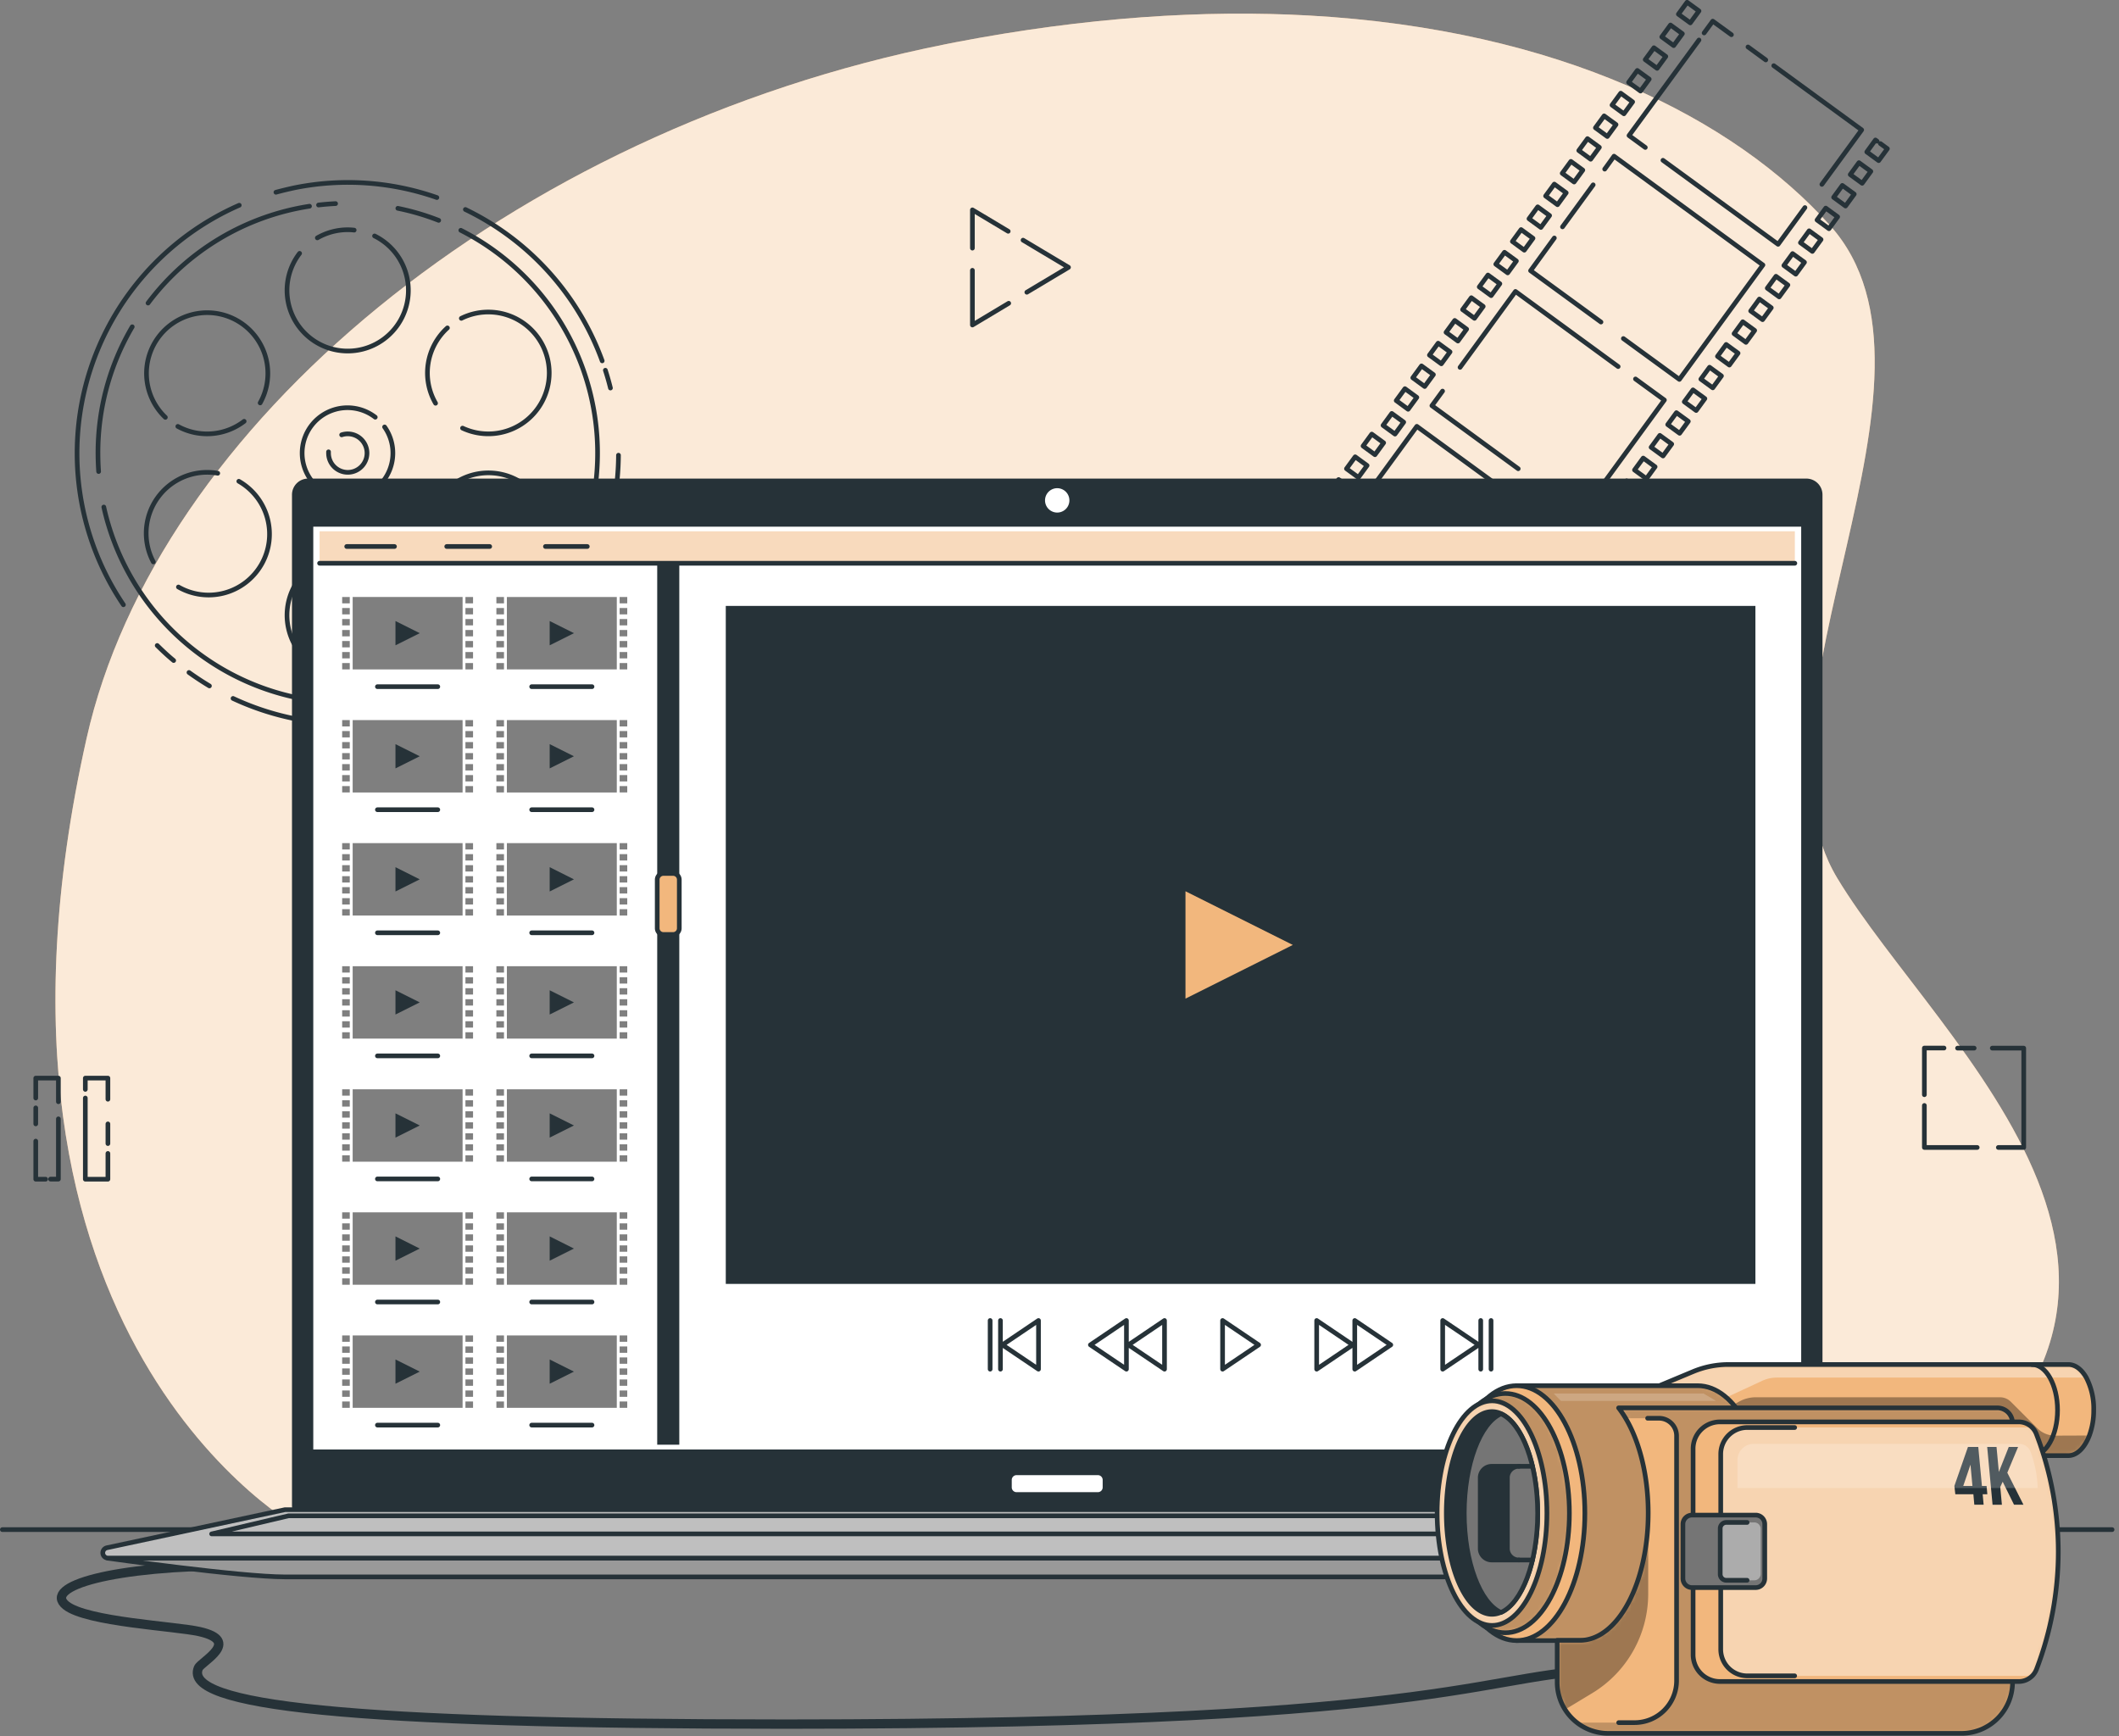 <svg xmlns="http://www.w3.org/2000/svg" width="454" height="372" fill="none"><rect width="100%" height="100%" fill="#808080" stroke="none"/><g clip-path="url(#a)"><path fill="#F2B77D" d="M403.01 327.7H64.61s-75.1-40.37-46.05-169.56c15-66.75 90.47-130 184-148.66l2.12-.42c28-5.38 53.37-7 75.89-5.73 53.36 3 90.94 22 111.55 45 29.31 32.75-20.34 103.46 1.51 139.78 21.85 36.32 89.48 89.76 9.38 139.59Z"/><path fill="#fff" d="M403.01 327.7H64.61s-75.1-40.37-46.05-169.56c15-66.75 90.47-130 184-148.66l2.12-.42c28-5.38 53.37-7 75.89-5.73 53.36 3 90.94 22 111.55 45 29.31 32.75-20.34 103.46 1.51 139.78 21.85 36.32 89.48 89.76 9.38 139.59Z" opacity=".7"/><path stroke="#263238" stroke-linecap="round" stroke-linejoin="round" d="M132.51 97.52a58.302 58.302 0 0 1-.9 9.84M130.33 112.85a57.997 57.997 0 0 1-56.069 42.245 58.005 58.005 0 0 1-24.33-5.465M44.87 146.949c-1.5-.9-2.96-1.86-4.38-2.88M37.21 141.51c-1.22-1-2.39-2.1-3.53-3.22M26.44 129.56a58.004 58.004 0 0 1 4.477-70.711 58 58 0 0 1 20.343-14.88M59.12 41.19c1.37-.37 2.76-.7 4.17-1a57.75 57.75 0 0 1 30.31 2.13M99.71 44.88a58 58 0 0 1 29.31 32.43M129.7 79.32c.41 1.25.77 2.52 1.09 3.81M85.24 44.63a52.774 52.774 0 0 1 8.75 2.58"/><path stroke="#263238" stroke-linecap="round" stroke-linejoin="round" d="M98.73 49.34a53.51 53.51 0 0 1 27.836 35.295 53.51 53.51 0 0 1-8.886 44.064M114.35 132.8a50.583 50.583 0 0 1-3.39 3.46M108.06 138.77c-1.14.92-2.33 1.8-3.55 2.62M95.32 146.39a53.562 53.562 0 0 1-73.08-37.76M21.13 101.02c-.09-1.3-.14-2.62-.14-3.95a53.2 53.2 0 0 1 7.34-27.06M31.72 64.93a53.42 53.42 0 0 1 34.59-20.75M68.25 43.92c1.21-.14 2.43-.24 3.65-.3M82.4 91.47a9.72 9.72 0 1 1-2-2.09"/><path stroke="#263238" stroke-linecap="round" stroke-linejoin="round" d="M73.2 93.16a4.001 4.001 0 0 1 1.31-.21 4.12 4.12 0 1 1-4.12 4.12v-.27M69.81 119.7c1.5-.576 3.093-.871 4.7-.87h.58M79.38 119.76a13.002 13.002 0 0 1 8.076 13.058 12.998 12.998 0 0 1-18.05 10.951 12.996 12.996 0 0 1-7.852-13.195 12.998 12.998 0 0 1 3.226-7.404M97.58 125.22a13.002 13.002 0 0 1 7.502-23.906 12.998 12.998 0 0 1 5.878 24.356M106.94 127.09a12.68 12.68 0 0 1-4.24.06M51.17 103.109a13.05 13.05 0 0 1 6.113 7.892 13.045 13.045 0 0 1-9.15 16.016 13.037 13.037 0 0 1-9.903-1.258M32.85 120.379a13.059 13.059 0 0 1 13.8-18.99M93.32 86.39a13 13 0 0 1 2.54-16.14M98.84 68.2a13.049 13.049 0 1 1 .26 23.52M52.31 90.26a13.07 13.07 0 0 1-14.21 1.09M35.43 89.41a13 13 0 1 1 20.31-3.09M67.99 50.96a13.071 13.071 0 0 1 6.52-1.74c.458.001.915.028 1.37.08M80.25 50.55a13 13 0 1 1-16.06 3.73M343.81 36.23c1.24-1.69 2-2.77 2-2.77l31.9 23.31-17.9 24.51-12-8.75M343.01 68.99l-15.08-11 5.09-7M334.77 48.6l6.57-9M325.28 100.42l-18.49-13.51s.9-1.22 2.28-3.12M312.82 78.7l11.87-16.26 22 16.09M350.41 81.19l6.19 4.51-17.9 24.509-5.61-4.09M330.68 121.19l-13.12 18-31.9-23.3 5.24-7.18M293.39 105.26l10.17-13.92 24.17 17.65M330.73 111.189l4.73 3.45-2.46 3.37M292.96 127.97l21.37 15.61-3.39 4.63M310.17 149.27l-3.38 4.63M302.99 159.099l-6.56 9-31.92-23.31 17.91-24.51 5.9 4.31M271.21 156.46l22 16.05-17.9 24.51-31.92-23.32s1.71-2.33 4.06-5.56M250.88 163.47l10.41-14.26 4.8 3.51M243.65 218.279l-21.39-15.58 17.9-24.51 6.62 4.84M250.87 185.979l21.19 15.47-17.9 24.511-6.07-4.431M233.36 217.56l4.89 3.57M241.87 223.77l9.06 6.62-17.91 24.51-31.9-23.3 17.9-24.51 10.49 7.61M192.21 243.8l5.68-7.78 31.9 23.3-17.9 24.52-31.9-23.31 5.93-8.12"/><path stroke="#263238" stroke-linecap="round" stroke-linejoin="round" d="M187.19 250.7c1-1.37 2-2.77 3-4.15M374.51 10.06l3.81 2.78M380.03 14.07l18.84 13.76-8.53 11.67M386.71 44.47l-5.75 7.87-24.67-18M352.51 31.59l-3.49-2.55 14.99-20.47M365.11 7.06l1.85-2.53 4 2.91M204.75 285.399l3.91 2.86-17.9 24.51-18.79-13.72M170.51 297.969l-3.1-2.27M162.94 292.459l-4.09-3 17.9-24.51 23.31 17M402.88 30.76l1.5 1.1-1.87 2.55-2.55-1.86 1.86-2.56.35.26M400.832 36.712l-2.552-1.863-1.863 2.552 2.552 1.863 1.863-2.552ZM397.275 41.585l-2.552-1.863-1.863 2.552 2.551 1.863 1.864-2.552ZM393.722 46.447l-2.552-1.864-1.864 2.552 2.552 1.864 1.864-2.552ZM390.165 51.31l-2.552-1.864-1.864 2.552 2.552 1.864 1.864-2.552ZM386.616 56.19l-2.552-1.864-1.864 2.552 2.552 1.864 1.864-2.552ZM383.059 61.053l-2.552-1.863-1.864 2.551 2.552 1.864 1.864-2.552ZM379.5 65.932l-2.552-1.864-1.864 2.552 2.552 1.864 1.864-2.552ZM375.943 70.795l-2.552-1.863-1.864 2.552 2.552 1.863 1.864-2.552ZM372.385 75.659l-2.552-1.864-1.863 2.552 2.552 1.864 1.863-2.552ZM368.826 80.538l-2.552-1.863-1.863 2.552 2.552 1.863 1.863-2.552ZM365.275 85.393l-2.552-1.864-1.864 2.552 2.552 1.864 1.864-2.552ZM361.726 90.273l-2.552-1.864-1.863 2.552 2.552 1.864 1.863-2.552ZM358.169 95.136l-2.552-1.864-1.863 2.552 2.552 1.864 1.863-2.552ZM354.612 100l-2.552-1.864-1.864 2.552 2.552 1.863 1.864-2.552ZM351.063 104.878l-2.552-1.863-1.863 2.552 2.552 1.863 1.863-2.552ZM347.496 109.742l-2.552-1.864-1.864 2.552 2.552 1.864 1.864-2.552ZM343.947 114.612l-2.552-1.864-1.864 2.552 2.552 1.864 1.864-2.552ZM340.39 119.485l-2.552-1.864-1.864 2.552 2.552 1.864 1.864-2.552ZM336.833 124.348l-2.552-1.864-1.864 2.552 2.552 1.864 1.864-2.552ZM333.279 129.219l-2.551-1.864-1.864 2.552 2.552 1.864 1.863-2.552ZM329.712 134.082l-2.552-1.863-1.863 2.552 2.551 1.863 1.864-2.552Z"/><path stroke="#263238" stroke-linecap="round" stroke-linejoin="round" stroke-width="1.002" d="m326.96 139.529-2.559-1.864-1.865 2.56 2.56 1.864 1.864-2.56Z"/><path stroke="#263238" stroke-linecap="round" stroke-linejoin="round" d="m322.606 143.826-2.552-1.864-1.863 2.552 2.552 1.864 1.863-2.552Z"/><path stroke="#263238" stroke-linecap="round" stroke-linejoin="round" stroke-width="1.002" d="m319.817 149.288-2.56-1.864-1.864 2.559 2.56 1.865 1.864-2.56Z"/><path stroke="#263238" stroke-linecap="round" stroke-linejoin="round" d="m315.49 153.568-2.552-1.864-1.864 2.552 2.552 1.864 1.864-2.552ZM311.933 158.441l-2.552-1.864-1.864 2.552 2.552 1.864 1.864-2.552ZM308.384 163.31l-2.552-1.864-1.864 2.552 2.552 1.864 1.864-2.552ZM304.822 168.165l-2.551-1.863-1.864 2.552 2.552 1.863 1.863-2.552ZM301.274 173.045l-2.552-1.863-1.864 2.552 2.552 1.863 1.864-2.552ZM297.717 177.909l-2.552-1.864-1.864 2.552 2.552 1.864 1.864-2.552ZM294.159 182.782l-2.552-1.864-1.863 2.552 2.552 1.864 1.863-2.552ZM290.6 187.651l-2.552-1.864-1.863 2.552 2.552 1.864 1.863-2.552ZM287.053 192.514l-2.552-1.864-1.863 2.552 2.552 1.864 1.863-2.552ZM283.494 197.394l-2.552-1.864-1.863 2.552 2.552 1.864 1.863-2.552ZM279.937 202.257l-2.552-1.863-1.863 2.552 2.552 1.863 1.863-2.552ZM276.386 207.122l-2.552-1.863-1.864 2.552 2.552 1.863 1.864-2.552ZM272.837 211.992l-2.552-1.864-1.863 2.552 2.551 1.864 1.864-2.552ZM269.27 216.865l-2.552-1.864-1.864 2.552 2.552 1.864 1.864-2.552ZM265.711 221.734l-2.552-1.864-1.864 2.552 2.552 1.864 1.864-2.552ZM262.154 226.597l-2.552-1.864-1.864 2.552 2.552 1.864 1.864-2.552ZM258.596 231.471l-2.552-1.864-1.863 2.552 2.552 1.864 1.863-2.552ZM255.048 236.34l-2.552-1.863-1.864 2.552 2.552 1.863 1.864-2.552ZM251.48 241.213l-2.552-1.863-1.863 2.552 2.552 1.863 1.863-2.552ZM247.937 246.075l-2.552-1.864-1.863 2.552 2.552 1.864 1.863-2.552ZM244.38 250.948l-2.552-1.864-1.864 2.552 2.552 1.864 1.864-2.552ZM240.821 255.817l-2.552-1.864-1.864 2.552 2.552 1.864 1.864-2.552ZM237.264 260.68l-2.552-1.864-1.864 2.552 2.552 1.864 1.864-2.552ZM233.707 265.554l-2.552-1.864-1.864 2.552 2.552 1.864 1.864-2.552ZM230.158 270.423l-2.552-1.863-1.864 2.552 2.552 1.863 1.864-2.552ZM226.591 275.296l-2.552-1.863-1.864 2.552 2.552 1.863 1.864-2.552ZM223.051 280.165l-2.551-1.863-1.864 2.552 2.552 1.863 1.863-2.552ZM219.501 285.021l-2.552-1.864-1.864 2.552 2.552 1.864 1.864-2.552ZM215.933 289.895l-2.552-1.864-1.863 2.552 2.552 1.864 1.863-2.552ZM212.384 294.764l-2.551-1.864-1.864 2.552 2.552 1.864 1.863-2.552ZM208.827 299.637l-2.552-1.864-1.863 2.552 2.552 1.864 1.863-2.552ZM205.268 304.506l-2.552-1.863-1.863 2.552 2.552 1.863 1.863-2.552ZM201.701 309.379l-2.552-1.863-1.864 2.552 2.552 1.863 1.864-2.552ZM197.43 315.22l-1.16 1.58-2.55-1.87 1.86-2.55 2.56 1.86-.57.78M364.011 2.349 361.459.485l-1.863 2.552 2.552 1.864 1.863-2.552ZM360.454 7.222l-2.552-1.864-1.863 2.552 2.552 1.864 1.863-2.552ZM356.905 12.091l-2.551-1.864-1.864 2.553 2.552 1.863 1.863-2.552ZM353.348 16.955l-2.552-1.863-1.863 2.552 2.552 1.863 1.863-2.552ZM349.795 21.826l-2.552-1.863-1.863 2.552 2.551 1.863 1.864-2.552ZM346.238 26.69l-2.552-1.864-1.864 2.552 2.552 1.864 1.864-2.552ZM342.671 31.563l-2.552-1.864-1.864 2.552 2.552 1.864 1.864-2.552ZM339.122 36.442l-2.552-1.864-1.864 2.552 2.552 1.864 1.864-2.552ZM335.565 41.305l-2.552-1.864-1.864 2.552 2.552 1.864 1.864-2.552ZM332.006 46.175l-2.552-1.863-1.864 2.552 2.552 1.863 1.864-2.552ZM328.448 51.048l-2.552-1.863-1.863 2.551 2.552 1.864 1.863-2.552ZM324.891 55.911l-2.552-1.863-1.863 2.552 2.552 1.863 1.863-2.552ZM321.348 60.783l-2.552-1.864-1.863 2.552 2.552 1.864 1.863-2.552ZM317.781 65.646l-2.552-1.864-1.864 2.552 2.552 1.864 1.864-2.552ZM314.232 70.515l-2.552-1.864-1.863 2.552 2.551 1.864 1.864-2.552ZM310.675 75.389l-2.552-1.864-1.864 2.552 2.552 1.864 1.864-2.552ZM307.108 80.252l-2.552-1.863-1.863 2.552 2.551 1.863 1.864-2.552ZM303.559 85.131l-2.552-1.863-1.864 2.552 2.552 1.863 1.864-2.552Z"/><path stroke="#263238" stroke-linecap="round" stroke-linejoin="round" stroke-width="1.002" d="m300.747 90.438-2.559-1.865-1.865 2.56 2.56 1.864 1.864-2.56Z"/><path stroke="#263238" stroke-linecap="round" stroke-linejoin="round" d="M296.453 94.864 293.901 93l-1.864 2.552 2.552 1.864 1.864-2.552ZM292.902 99.729l-2.552-1.864-1.864 2.552 2.552 1.864 1.864-2.552ZM289.352 104.598l-2.552-1.864-1.863 2.552 2.552 1.864 1.863-2.552ZM285.785 109.472l-2.552-1.864-1.863 2.552 2.552 1.864 1.863-2.552ZM282.228 114.335l-2.552-1.863-1.863 2.552 2.552 1.863 1.863-2.552ZM278.669 119.214l-2.552-1.863-1.863 2.552 2.551 1.863 1.864-2.552ZM275.112 124.078l-2.552-1.864-1.864 2.552 2.552 1.863 1.864-2.551ZM271.563 128.947l-2.552-1.864-1.863 2.552 2.552 1.864 1.863-2.552ZM267.996 133.821l-2.552-1.864-1.864 2.552 2.552 1.864 1.864-2.552ZM264.445 138.675l-2.552-1.863-1.864 2.551 2.552 1.864 1.864-2.552ZM260.896 143.555l-2.552-1.864-1.864 2.552 2.552 1.864 1.864-2.552ZM257.339 148.418l-2.552-1.863-1.864 2.552 2.552 1.863 1.864-2.552ZM253.779 153.297l-2.551-1.863-1.864 2.552 2.552 1.863 1.863-2.552ZM250.222 158.161l-2.552-1.864-1.863 2.552 2.552 1.863 1.863-2.551ZM246.665 163.024l-2.552-1.864-1.863 2.552 2.552 1.864 1.863-2.552ZM243.106 167.904l-2.552-1.864-1.863 2.552 2.552 1.864 1.863-2.552ZM239.549 172.767l-2.552-1.864-1.864 2.552 2.552 1.864 1.864-2.552ZM236.006 177.638l-2.552-1.864-1.864 2.552 2.552 1.864 1.864-2.552ZM232.449 182.501l-2.552-1.863-1.864 2.552 2.552 1.863 1.864-2.552ZM228.892 187.365l-2.552-1.864-1.864 2.552 2.552 1.864 1.864-2.552ZM225.343 192.244l-2.552-1.864-1.864 2.552 2.552 1.863 1.864-2.551ZM221.776 197.108l-2.552-1.864-1.864 2.552 2.552 1.864 1.864-2.552ZM218.227 201.987l-2.552-1.864-1.864 2.552 2.552 1.864 1.864-2.552ZM214.659 206.85l-2.552-1.864-1.863 2.552 2.552 1.864 1.863-2.552ZM211.111 211.729l-2.552-1.864-1.864 2.552 2.552 1.864 1.864-2.552ZM207.559 216.584l-2.552-1.863-1.863 2.552 2.552 1.863 1.863-2.552ZM203.992 221.448l-2.552-1.864-1.863 2.552 2.552 1.864 1.863-2.552ZM200.443 226.328l-2.552-1.864-1.864 2.552 2.552 1.863 1.864-2.551ZM196.886 231.191l-2.552-1.864-1.864 2.552 2.552 1.864 1.864-2.552ZM193.337 236.07l-2.552-1.864-1.863 2.552 2.551 1.864 1.864-2.552ZM189.77 240.933l-2.552-1.864-1.864 2.552 2.552 1.864 1.864-2.552ZM186.213 245.806l-2.552-1.864-1.864 2.552 2.552 1.864 1.864-2.552ZM182.664 250.676l-2.552-1.864-1.864 2.552 2.552 1.864 1.864-2.552ZM179.102 255.531l-2.552-1.864-1.863 2.552 2.552 1.864 1.863-2.552ZM175.553 260.411l-2.552-1.864-1.863 2.552 2.552 1.863 1.863-2.551ZM171.996 265.274l-2.552-1.864-1.863 2.552 2.552 1.864 1.863-2.552ZM168.439 270.147l-2.552-1.864-1.863 2.552 2.552 1.864 1.863-2.552ZM164.89 275.016l-2.552-1.864-1.863 2.552 2.552 1.864 1.863-2.552ZM161.333 279.89l-2.552-1.864-1.863 2.552 2.552 1.864 1.863-2.552ZM157.784 284.759l-2.552-1.863-1.864 2.551 2.552 1.864 1.864-2.552ZM216.01 49.55l-7.67-4.59v8.2M208.34 57.91v4.79M208.34 62.7v6.93l7.78-4.66M220 62.61l8.93-5.34-9.74-5.82M7.66 235.24v-4.27h4.85v5.06M12.51 239.7v12.91h-1.68M9.77 252.63H7.66v-8.16M7.66 240.78v-3.43M18.28 233.39v-2.42h4.84v4.53M23.12 240.78V245M23.12 247.11v5.52h-4.84v-17.39M419.41 224.55h3.56M426.85 224.55h6.74v21.28h-5.44M423.62 245.83H412.3v-9M412.3 234.53v-10h4.21M.5 327.7h452.02"/><path stroke="#263238" stroke-linecap="round" stroke-linejoin="round" stroke-width="2" d="M347.09 357.7c-29.95 0-29.95 11.67-178.75 11.67-93.92 0-129.1-4-125.84-12 .58-1.41 9.4-5.77.2-7.83-5.09-1.15-24.13-2.06-28.55-5.6-5.1-4.1 10-8.51 36.5-8.51"/><path fill="#263238" d="M387.01 102.53H66.02a3.46 3.46 0 0 0-3.46 3.46v216.52a3.46 3.46 0 0 0 3.46 3.46h320.99a3.46 3.46 0 0 0 3.46-3.46V105.99a3.46 3.46 0 0 0-3.46-3.46Z"/><path fill="#fff" stroke="#263238" stroke-linecap="round" stroke-linejoin="round" d="M386.41 112.33H66.62v198.71h319.79V112.33Z"/><path fill="#fff" d="M235.22 316.03H217.8a1.03 1.03 0 0 0-1.03 1.03v1.59c0 .569.461 1.03 1.03 1.03h17.42a1.03 1.03 0 0 0 1.03-1.03v-1.59a1.03 1.03 0 0 0-1.03-1.03ZM226.51 109.81a2.61 2.61 0 1 0 0-5.22 2.61 2.61 0 0 0 0 5.22Z"/><path stroke="#263238" stroke-linecap="round" stroke-linejoin="round" d="M282.1 282.9v10.43l7.72-5.21-7.72-5.22ZM290.26 282.9v10.43l7.72-5.21-7.72-5.22ZM222.5 293.33V282.9l-7.73 5.22 7.73 5.21ZM214.35 282.9v10.43M212.14 282.9v10.43M309.1 282.9v10.43l7.73-5.21-7.73-5.22ZM317.25 293.33V282.9M319.46 293.33V282.9M249.5 293.33V282.9l-7.72 5.22 7.72 5.21ZM241.34 293.33V282.9l-7.72 5.22 7.72 5.21ZM261.94 282.9v10.43l7.72-5.21-7.72-5.22Z"/><path fill="#F2B77D" d="M384.55 113.82H68.47v6.85h316.08v-6.85Z" opacity=".5"/><path stroke="#263238" stroke-linecap="round" stroke-linejoin="round" d="M68.47 120.67h316.08M74.28 117.08h10.24M95.71 117.08h9.21M116.86 117.08h8.97"/><path fill="#263238" d="M145.54 120.67h-4.73v188.84h4.73V120.67Z"/><path fill="#F2B77D" stroke="#263238" stroke-linecap="round" stroke-linejoin="round" d="M144.21 187.13h-2.07a1.33 1.33 0 0 0-1.33 1.33v10.41c0 .734.596 1.33 1.33 1.33h2.07a1.33 1.33 0 0 0 1.33-1.33v-10.41a1.33 1.33 0 0 0-1.33-1.33Z"/><path fill="#263238" d="M376.1 129.811H155.5v145.25h220.6v-145.25Z"/><path fill="#F2B77D" stroke="#263238" stroke-linecap="round" stroke-linejoin="round" d="M253.49 190.13v24.62l24.62-12.31-24.62-12.31Z"/><path fill="#000" d="M99.11 127.9H75.56v15.51h23.55V127.9Z" opacity=".5"/><path fill="#263238" d="M84.73 133.05v5.2l5.2-2.6-5.2-2.6Z"/><g fill="#000" opacity=".5"><path d="M74.94 127.9h-1.63v1.36h1.63v-1.36ZM74.94 130.261h-1.63v1.36h1.63v-1.36ZM74.94 132.62h-1.63v1.36h1.63v-1.36ZM74.94 134.971h-1.63v1.36h1.63v-1.36ZM74.94 137.33h-1.63v1.36h1.63v-1.36ZM74.94 139.69h-1.63v1.36h1.63v-1.36ZM74.94 142.051h-1.63v1.36h1.63v-1.36ZM101.35 127.9h-1.63v1.36h1.63v-1.36ZM101.35 130.261h-1.63v1.36h1.63v-1.36ZM101.35 132.62h-1.63v1.36h1.63v-1.36ZM101.35 134.971h-1.63v1.36h1.63v-1.36ZM101.35 137.33h-1.63v1.36h1.63v-1.36ZM101.35 139.69h-1.63v1.36h1.63v-1.36ZM101.35 142.051h-1.63v1.36h1.63v-1.36Z"/></g><path stroke="#263238" stroke-linecap="round" stroke-linejoin="round" d="M80.86 147.11H93.8"/><path fill="#000" d="M132.15 127.9H108.6v15.51h23.55V127.9Z" opacity=".5"/><path fill="#263238" d="M117.77 133.05v5.2l5.2-2.6-5.2-2.6Z"/><g fill="#000" opacity=".5"><path d="M107.98 127.9h-1.63v1.36h1.63v-1.36ZM107.98 130.261h-1.63v1.36h1.63v-1.36ZM107.98 132.62h-1.63v1.36h1.63v-1.36ZM107.98 134.971h-1.63v1.36h1.63v-1.36ZM107.98 137.33h-1.63v1.36h1.63v-1.36ZM107.98 139.69h-1.63v1.36h1.63v-1.36ZM107.98 142.051h-1.63v1.36h1.63v-1.36ZM134.39 127.9h-1.63v1.36h1.63v-1.36ZM134.39 130.261h-1.63v1.36h1.63v-1.36ZM134.39 132.62h-1.63v1.36h1.63v-1.36ZM134.39 134.971h-1.63v1.36h1.63v-1.36ZM134.39 137.33h-1.63v1.36h1.63v-1.36ZM134.39 139.69h-1.63v1.36h1.63v-1.36ZM134.39 142.051h-1.63v1.36h1.63v-1.36Z"/></g><path stroke="#263238" stroke-linecap="round" stroke-linejoin="round" d="M113.91 147.11h12.93"/><path fill="#000" d="M99.11 154.271H75.56v15.51h23.55v-15.51Z" opacity=".5"/><path fill="#263238" d="M84.73 159.42v5.2l5.2-2.6-5.2-2.6Z"/><g fill="#000" opacity=".5"><path d="M74.94 154.271h-1.63v1.36h1.63v-1.36ZM74.94 156.62h-1.63v1.36h1.63v-1.36ZM74.94 158.98h-1.63v1.36h1.63v-1.36ZM74.94 161.341h-1.63v1.36h1.63v-1.36ZM74.94 163.7h-1.63v1.36h1.63v-1.36ZM74.94 166.051h-1.63v1.36h1.63v-1.36ZM74.94 168.41h-1.63v1.36h1.63v-1.36ZM101.35 154.271h-1.63v1.36h1.63v-1.36ZM101.35 156.62h-1.63v1.36h1.63v-1.36ZM101.35 158.98h-1.63v1.36h1.63v-1.36ZM101.35 161.341h-1.63v1.36h1.63v-1.36ZM101.35 163.7h-1.63v1.36h1.63v-1.36ZM101.35 166.051h-1.63v1.36h1.63v-1.36ZM101.35 168.41h-1.63v1.36h1.63v-1.36Z"/></g><path stroke="#263238" stroke-linecap="round" stroke-linejoin="round" d="M80.86 173.471H93.8"/><path fill="#000" d="M132.15 154.271H108.6v15.51h23.55v-15.51Z" opacity=".5"/><path fill="#263238" d="M117.77 159.42v5.2l5.2-2.6-5.2-2.6Z"/><g fill="#000" opacity=".5"><path d="M107.98 154.271h-1.63v1.36h1.63v-1.36ZM107.98 156.62h-1.63v1.36h1.63v-1.36ZM107.98 158.98h-1.63v1.36h1.63v-1.36ZM107.98 161.341h-1.63v1.36h1.63v-1.36ZM107.98 163.7h-1.63v1.36h1.63v-1.36ZM107.98 166.051h-1.63v1.36h1.63v-1.36ZM107.98 168.41h-1.63v1.36h1.63v-1.36ZM134.39 154.271h-1.63v1.36h1.63v-1.36ZM134.39 156.62h-1.63v1.36h1.63v-1.36ZM134.39 158.98h-1.63v1.36h1.63v-1.36ZM134.39 161.341h-1.63v1.36h1.63v-1.36ZM134.39 163.7h-1.63v1.36h1.63v-1.36ZM134.39 166.051h-1.63v1.36h1.63v-1.36ZM134.39 168.41h-1.63v1.36h1.63v-1.36Z"/></g><path stroke="#263238" stroke-linecap="round" stroke-linejoin="round" d="M113.91 173.471h12.93"/><path fill="#000" d="M99.11 180.63H75.56v15.51h23.55v-15.51Z" opacity=".5"/><path fill="#263238" d="M84.73 185.78v5.21l5.2-2.6-5.2-2.61Z"/><g fill="#000" opacity=".5"><path d="M74.94 180.63h-1.63v1.36h1.63v-1.36ZM74.94 182.99h-1.63v1.36h1.63v-1.36ZM74.94 185.35h-1.63v1.36h1.63v-1.36ZM74.94 187.71h-1.63v1.36h1.63v-1.36ZM74.94 190.06h-1.63v1.36h1.63v-1.36ZM74.94 192.42h-1.63v1.36h1.63v-1.36ZM74.94 194.78h-1.63v1.36h1.63v-1.36ZM101.35 180.63h-1.63v1.36h1.63v-1.36ZM101.35 182.99h-1.63v1.36h1.63v-1.36ZM101.35 185.35h-1.63v1.36h1.63v-1.36ZM101.35 187.71h-1.63v1.36h1.63v-1.36ZM101.35 190.06h-1.63v1.36h1.63v-1.36ZM101.35 192.42h-1.63v1.36h1.63v-1.36ZM101.35 194.78h-1.63v1.36h1.63v-1.36Z"/></g><path stroke="#263238" stroke-linecap="round" stroke-linejoin="round" d="M80.86 199.84H93.8"/><path fill="#000" d="M132.15 180.63H108.6v15.51h23.55v-15.51Z" opacity=".5"/><path fill="#263238" d="M117.77 185.78v5.21l5.2-2.6-5.2-2.61Z"/><g fill="#000" opacity=".5"><path d="M107.98 180.63h-1.63v1.36h1.63v-1.36ZM107.98 182.99h-1.63v1.36h1.63v-1.36ZM107.98 185.35h-1.63v1.36h1.63v-1.36ZM107.98 187.71h-1.63v1.36h1.63v-1.36ZM107.98 190.06h-1.63v1.36h1.63v-1.36ZM107.98 192.42h-1.63v1.36h1.63v-1.36ZM107.98 194.78h-1.63v1.36h1.63v-1.36ZM134.39 180.63h-1.63v1.36h1.63v-1.36ZM134.39 182.99h-1.63v1.36h1.63v-1.36ZM134.39 185.35h-1.63v1.36h1.63v-1.36ZM134.39 187.71h-1.63v1.36h1.63v-1.36ZM134.39 190.06h-1.63v1.36h1.63v-1.36ZM134.39 192.42h-1.63v1.36h1.63v-1.36ZM134.39 194.78h-1.63v1.36h1.63v-1.36Z"/></g><path stroke="#263238" stroke-linecap="round" stroke-linejoin="round" d="M113.91 199.84h12.93"/><path fill="#000" d="M99.11 207H75.56v15.51h23.55V207Z" opacity=".5"/><path fill="#263238" d="M84.73 212.15v5.2l5.2-2.6-5.2-2.6Z"/><g fill="#000" opacity=".5"><path d="M74.94 207h-1.63v1.36h1.63V207ZM74.94 209.36h-1.63v1.36h1.63v-1.36ZM74.94 211.71h-1.63v1.36h1.63v-1.36ZM74.94 214.07h-1.63v1.36h1.63v-1.36ZM74.94 216.43h-1.63v1.36h1.63v-1.36ZM74.94 218.79h-1.63v1.36h1.63v-1.36ZM74.94 221.15h-1.63v1.36h1.63v-1.36ZM101.35 207h-1.63v1.36h1.63V207ZM101.35 209.36h-1.63v1.36h1.63v-1.36ZM101.35 211.71h-1.63v1.36h1.63v-1.36ZM101.35 214.07h-1.63v1.36h1.63v-1.36ZM101.35 216.43h-1.63v1.36h1.63v-1.36ZM101.35 218.79h-1.63v1.36h1.63v-1.36ZM101.35 221.15h-1.63v1.36h1.63v-1.36Z"/></g><path stroke="#263238" stroke-linecap="round" stroke-linejoin="round" d="M80.86 226.21H93.8"/><path fill="#000" d="M132.15 207H108.6v15.51h23.55V207Z" opacity=".5"/><path fill="#263238" d="M117.77 212.15v5.2l5.2-2.6-5.2-2.6Z"/><g fill="#000" opacity=".5"><path d="M107.98 207h-1.63v1.36h1.63V207ZM107.98 209.36h-1.63v1.36h1.63v-1.36ZM107.98 211.71h-1.63v1.36h1.63v-1.36ZM107.98 214.07h-1.63v1.36h1.63v-1.36ZM107.98 216.43h-1.63v1.36h1.63v-1.36ZM107.98 218.79h-1.63v1.36h1.63v-1.36ZM107.98 221.15h-1.63v1.36h1.63v-1.36ZM134.39 207h-1.63v1.36h1.63V207ZM134.39 209.36h-1.63v1.36h1.63v-1.36ZM134.39 211.71h-1.63v1.36h1.63v-1.36ZM134.39 214.07h-1.63v1.36h1.63v-1.36ZM134.39 216.43h-1.63v1.36h1.63v-1.36ZM134.39 218.79h-1.63v1.36h1.63v-1.36ZM134.39 221.15h-1.63v1.36h1.63v-1.36Z"/></g><path stroke="#263238" stroke-linecap="round" stroke-linejoin="round" d="M113.91 226.21h12.93"/><path fill="#000" d="M99.11 233.37H75.56v15.51h23.55v-15.51Z" opacity=".5"/><path fill="#263238" d="M84.73 238.521v5.2l5.2-2.601-5.2-2.599Z"/><g fill="#000" opacity=".5"><path d="M74.94 233.37h-1.63v1.36h1.63v-1.36ZM74.94 235.72h-1.63v1.36h1.63v-1.36ZM74.94 238.08h-1.63v1.36h1.63v-1.36ZM74.94 240.44h-1.63v1.36h1.63v-1.36ZM74.94 242.8h-1.63v1.36h1.63v-1.36ZM74.94 245.15h-1.63v1.36h1.63v-1.36ZM74.94 247.51h-1.63v1.36h1.63v-1.36ZM101.35 233.37h-1.63v1.36h1.63v-1.36ZM101.35 235.72h-1.63v1.36h1.63v-1.36ZM101.35 238.08h-1.63v1.36h1.63v-1.36ZM101.35 240.44h-1.63v1.36h1.63v-1.36ZM101.35 242.8h-1.63v1.36h1.63v-1.36ZM101.35 245.15h-1.63v1.36h1.63v-1.36ZM101.35 247.51h-1.63v1.36h1.63v-1.36Z"/></g><path stroke="#263238" stroke-linecap="round" stroke-linejoin="round" d="M80.86 252.57H93.8"/><path fill="#000" d="M132.15 233.37H108.6v15.51h23.55v-15.51Z" opacity=".5"/><path fill="#263238" d="M117.77 238.521v5.2l5.2-2.601-5.2-2.599Z"/><g fill="#000" opacity=".5"><path d="M107.98 233.37h-1.63v1.36h1.63v-1.36ZM107.98 235.72h-1.63v1.36h1.63v-1.36ZM107.98 238.08h-1.63v1.36h1.63v-1.36ZM107.98 240.44h-1.63v1.36h1.63v-1.36ZM107.98 242.8h-1.63v1.36h1.63v-1.36ZM107.98 245.15h-1.63v1.36h1.63v-1.36ZM107.98 247.51h-1.63v1.36h1.63v-1.36ZM134.39 233.37h-1.63v1.36h1.63v-1.36ZM134.39 235.72h-1.63v1.36h1.63v-1.36ZM134.39 238.08h-1.63v1.36h1.63v-1.36ZM134.39 240.44h-1.63v1.36h1.63v-1.36ZM134.39 242.8h-1.63v1.36h1.63v-1.36ZM134.39 245.15h-1.63v1.36h1.63v-1.36ZM134.39 247.51h-1.63v1.36h1.63v-1.36Z"/></g><path stroke="#263238" stroke-linecap="round" stroke-linejoin="round" d="M113.91 252.57h12.93"/><path fill="#000" d="M99.11 259.73H75.56v15.51h23.55v-15.51Z" opacity=".5"/><path fill="#263238" d="M84.73 264.88v5.21l5.2-2.6-5.2-2.61Z"/><g fill="#000" opacity=".5"><path d="M74.94 259.73h-1.63v1.36h1.63v-1.36ZM74.94 262.091h-1.63v1.36h1.63v-1.36ZM74.94 264.45h-1.63v1.36h1.63v-1.36ZM74.94 266.811h-1.63v1.36h1.63v-1.36ZM74.94 269.16h-1.63v1.36h1.63v-1.36ZM74.94 271.521h-1.63v1.36h1.63v-1.36ZM74.94 273.881h-1.63v1.36h1.63v-1.36ZM101.35 259.73h-1.63v1.36h1.63v-1.36ZM101.35 262.091h-1.63v1.36h1.63v-1.36ZM101.35 264.45h-1.63v1.36h1.63v-1.36ZM101.35 266.811h-1.63v1.36h1.63v-1.36ZM101.35 269.16h-1.63v1.36h1.63v-1.36ZM101.35 271.521h-1.63v1.36h1.63v-1.36ZM101.35 273.881h-1.63v1.36h1.63v-1.36Z"/></g><path stroke="#263238" stroke-linecap="round" stroke-linejoin="round" d="M80.86 278.94H93.8"/><path fill="#000" d="M132.15 259.73H108.6v15.51h23.55v-15.51Z" opacity=".5"/><path fill="#263238" d="M117.77 264.88v5.21l5.2-2.6-5.2-2.61Z"/><g fill="#000" opacity=".5"><path d="M107.98 259.73h-1.63v1.36h1.63v-1.36ZM107.98 262.091h-1.63v1.36h1.63v-1.36ZM107.98 264.45h-1.63v1.36h1.63v-1.36ZM107.98 266.811h-1.63v1.36h1.63v-1.36ZM107.98 269.16h-1.63v1.36h1.63v-1.36ZM107.98 271.521h-1.63v1.36h1.63v-1.36ZM107.98 273.881h-1.63v1.36h1.63v-1.36ZM134.39 259.73h-1.63v1.36h1.63v-1.36ZM134.39 262.091h-1.63v1.36h1.63v-1.36ZM134.39 264.45h-1.63v1.36h1.63v-1.36ZM134.39 266.811h-1.63v1.36h1.63v-1.36ZM134.39 269.16h-1.63v1.36h1.63v-1.36ZM134.39 271.521h-1.63v1.36h1.63v-1.36ZM134.39 273.881h-1.63v1.36h1.63v-1.36Z"/></g><path stroke="#263238" stroke-linecap="round" stroke-linejoin="round" d="M113.91 278.94h12.93"/><path fill="#000" d="M99.11 286.101H75.56v15.51h23.55v-15.51Z" opacity=".5"/><path fill="#263238" d="M84.73 291.25v5.2l5.2-2.6-5.2-2.6Z"/><g fill="#000" opacity=".5"><path d="M74.94 286.101h-1.63v1.36h1.63v-1.36ZM74.94 288.461h-1.63v1.36h1.63v-1.36ZM74.94 290.811h-1.63v1.36h1.63v-1.36ZM74.94 293.171h-1.63v1.36h1.63v-1.36ZM74.94 295.53h-1.63v1.36h1.63v-1.36ZM74.94 297.891h-1.63v1.36h1.63v-1.36ZM74.94 300.251h-1.63v1.36h1.63v-1.36ZM101.35 286.101h-1.63v1.36h1.63v-1.36ZM101.35 288.461h-1.63v1.36h1.63v-1.36ZM101.35 290.811h-1.63v1.36h1.63v-1.36ZM101.35 293.171h-1.63v1.36h1.63v-1.36ZM101.35 295.53h-1.63v1.36h1.63v-1.36ZM101.35 297.891h-1.63v1.36h1.63v-1.36ZM101.35 300.251h-1.63v1.36h1.63v-1.36Z"/></g><path stroke="#263238" stroke-linecap="round" stroke-linejoin="round" d="M80.86 305.311H93.8"/><path fill="#000" d="M132.15 286.101H108.6v15.51h23.55v-15.51Z" opacity=".5"/><path fill="#263238" d="M117.77 291.25v5.2l5.2-2.6-5.2-2.6Z"/><g fill="#000" opacity=".5"><path d="M107.98 286.101h-1.63v1.36h1.63v-1.36ZM107.98 288.461h-1.63v1.36h1.63v-1.36ZM107.98 290.811h-1.63v1.36h1.63v-1.36ZM107.98 293.171h-1.63v1.36h1.63v-1.36ZM107.98 295.53h-1.63v1.36h1.63v-1.36ZM107.98 297.891h-1.63v1.36h1.63v-1.36ZM107.98 300.251h-1.63v1.36h1.63v-1.36ZM134.39 286.101h-1.63v1.36h1.63v-1.36ZM134.39 288.461h-1.63v1.36h1.63v-1.36ZM134.39 290.811h-1.63v1.36h1.63v-1.36ZM134.39 293.171h-1.63v1.36h1.63v-1.36ZM134.39 295.53h-1.63v1.36h1.63v-1.36ZM134.39 297.891h-1.63v1.36h1.63v-1.36ZM134.39 300.251h-1.63v1.36h1.63v-1.36Z"/></g><path stroke="#263238" stroke-linecap="round" stroke-linejoin="round" d="M113.91 305.311h12.93"/><path fill="#999" stroke="#263238" stroke-linecap="round" stroke-linejoin="round" d="M391.97 337.83H61.05c-9.54 0-37.93-4-37.93-4H429.9s-28.39 4-37.93 4Z"/><path fill="#BFBFBF" stroke="#263238" stroke-linecap="round" stroke-linejoin="round" d="M429.9 333.801H23.12a1.123 1.123 0 0 1-1.088-1.004 1.12 1.12 0 0 1 .858-1.206l38.16-8.16h330.92l38.16 8.16a1.12 1.12 0 0 1-.23 2.21Z"/><path stroke="#263238" stroke-linecap="round" stroke-linejoin="round" d="M407.68 328.62H45.34l16.49-3.88h329.36l16.49 3.88Z"/><path fill="#F2B77D" d="M448.58 302.1a15.448 15.448 0 0 1-.93 5.44c-1 2.61-2.64 4.31-4.53 4.31h-88.9l-2.58-13.37 1-.41 10.06-4.2a19.664 19.664 0 0 1 7.6-1.54h72.86c1.49 0 2.84 1.07 3.83 2.8a14.432 14.432 0 0 1 1.59 6.97Z"/><mask id="b" width="98" height="20" x="351" y="292" maskUnits="userSpaceOnUse" style="mask-type:luminance"><path fill="#fff" d="M448.58 302.1a15.448 15.448 0 0 1-.93 5.44c-1 2.61-2.64 4.31-4.53 4.31h-88.9l-2.58-13.37 1-.41 10.06-4.2a19.664 19.664 0 0 1 7.6-1.54h72.86c1.49 0 2.84 1.07 3.83 2.8a14.432 14.432 0 0 1 1.59 6.97Z"/></mask><g mask="url(#b)"><path fill="#fff" d="M446.95 295.13H380.7a7.563 7.563 0 0 0-3.17.7l-10.89 5.06-14-2.82 10.06-4.2a19.664 19.664 0 0 1 7.6-1.54h72.86c1.45 0 2.8 1.07 3.79 2.8Z" opacity=".4"/><path fill="#000" fill-opacity=".7" d="M447.65 307.54c-1 2.61-2.64 4.31-4.53 4.31h-58.8c-8.1-5.21-15-9.76-15-9.76l3.36-1.85a7.233 7.233 0 0 1 3.47-.89h52.39a3.254 3.254 0 0 1 2.32 1l5.62 5.62a5.414 5.414 0 0 0 3.84 1.6l7.33-.03Z" opacity=".5"/></g><path stroke="#263238" stroke-linecap="round" stroke-linejoin="round" d="M448.58 302.1a15.448 15.448 0 0 1-.93 5.44c-1 2.61-2.64 4.31-4.53 4.31h-88.9l-2.58-13.37 1-.41 10.06-4.2a19.664 19.664 0 0 1 7.6-1.54h72.86c1.49 0 2.84 1.07 3.83 2.8a14.432 14.432 0 0 1 1.59 6.97Z"/><path stroke="#263238" stroke-linecap="round" stroke-linejoin="round" d="M435.36 292.33c3 0 5.47 4.37 5.47 9.77 0 5.4-2.45 9.76-5.47 9.76"/><path fill="#F2B77D" d="M363.73 296.87h-38.79v54.6h38.79c8.07 0 14.62-12.22 14.62-27.3s-6.55-27.3-14.62-27.3Z"/><mask id="c" width="55" height="56" x="324" y="296" maskUnits="userSpaceOnUse" style="mask-type:luminance"><path fill="#fff" d="M363.73 296.87h-38.79v54.6h38.79c8.07 0 14.62-12.22 14.62-27.3s-6.55-27.3-14.62-27.3Z"/></mask><g mask="url(#c)"><path fill="#000" fill-opacity=".7" d="M363.73 296.87h-38.79v54.6h38.79c8.07 0 14.62-12.22 14.62-27.3s-6.55-27.3-14.62-27.3Z" opacity=".3"/></g><path stroke="#263238" stroke-linecap="round" stroke-linejoin="round" d="M363.73 296.87h-38.79v54.6h38.79c8.07 0 14.62-12.22 14.62-27.3s-6.55-27.3-14.62-27.3Z"/><path fill="#F2B77D" stroke="#263238" stroke-linecap="round" stroke-linejoin="round" d="M324.94 351.47c8.075 0 14.62-12.222 14.62-27.3 0-15.077-6.545-27.3-14.62-27.3-8.074 0-14.62 12.223-14.62 27.3 0 15.078 6.546 27.3 14.62 27.3Z"/><path fill="#F2B77D" d="M322.51 349.8c7.583 0 13.73-11.475 13.73-25.63s-6.147-25.63-13.73-25.63-13.73 11.475-13.73 25.63 6.147 25.63 13.73 25.63Z"/><mask id="d" width="29" height="52" x="308" y="298" maskUnits="userSpaceOnUse" style="mask-type:luminance"><path fill="#fff" d="M322.51 349.8c7.583 0 13.73-11.475 13.73-25.63s-6.147-25.63-13.73-25.63-13.73 11.475-13.73 25.63 6.147 25.63 13.73 25.63Z"/></mask><g mask="url(#d)"><path fill="#000" fill-opacity=".7" d="M322.51 349.8c7.583 0 13.73-11.475 13.73-25.63s-6.147-25.63-13.73-25.63-13.73 11.475-13.73 25.63 6.147 25.63 13.73 25.63Z" opacity=".3"/></g><path stroke="#263238" stroke-linecap="round" stroke-linejoin="round" d="M322.51 349.8c7.583 0 13.73-11.475 13.73-25.63s-6.147-25.63-13.73-25.63-13.73 11.475-13.73 25.63 6.147 25.63 13.73 25.63Z"/><path fill="#F2B77D" d="M319.67 348.23c6.495 0 11.76-10.772 11.76-24.06 0-13.288-5.265-24.06-11.76-24.06s-11.76 10.772-11.76 24.06c0 13.288 5.265 24.06 11.76 24.06Z"/><mask id="e" width="25" height="49" x="307" y="300" maskUnits="userSpaceOnUse" style="mask-type:luminance"><path fill="#fff" d="M319.67 348.23c6.495 0 11.76-10.772 11.76-24.06 0-13.288-5.265-24.06-11.76-24.06s-11.76 10.772-11.76 24.06c0 13.288 5.265 24.06 11.76 24.06Z"/></mask><g mask="url(#e)"><path fill="#fff" d="M319.67 348.23c6.495 0 11.76-10.772 11.76-24.06 0-13.288-5.265-24.06-11.76-24.06s-11.76 10.772-11.76 24.06c0 13.288 5.265 24.06 11.76 24.06Z" opacity=".4"/></g><path stroke="#263238" stroke-linecap="round" stroke-linejoin="round" d="M319.67 348.23c6.495 0 11.76-10.772 11.76-24.06 0-13.288-5.265-24.06-11.76-24.06s-11.76 10.772-11.76 24.06c0 13.288 5.265 24.06 11.76 24.06Z"/><path fill="#263238" stroke="#263238" stroke-linecap="round" stroke-linejoin="round" d="M329.45 324.17a44.04 44.04 0 0 1-1.11 10c-1.35 5.72-3.82 9.94-6.75 11.24a4.694 4.694 0 0 1-1.92.43c-5.41 0-9.79-9.72-9.79-21.71s4.38-21.71 9.79-21.71a4.694 4.694 0 0 1 1.92.43c2.93 1.3 5.4 5.53 6.75 11.25a43.972 43.972 0 0 1 1.11 10.07Z"/><path fill="#757575" stroke="#263238" stroke-linecap="round" stroke-linejoin="round" d="M329.45 324.18c0 10.52-3.38 19.29-7.86 21.27-4.48-2-7.87-10.75-7.87-21.27s3.39-19.31 7.87-21.29c4.48 1.98 7.86 10.81 7.86 21.29Z"/><path fill="#263238" stroke="#263238" stroke-linecap="round" stroke-linejoin="round" d="M325.42 334.21h-5.82a2.46 2.46 0 0 1-2.46-2.45v-15.17a2.445 2.445 0 0 1 .721-1.736 2.453 2.453 0 0 1 1.739-.714h5.82a2.453 2.453 0 0 0-1.739.714 2.445 2.445 0 0 0-.721 1.736v15.17a2.463 2.463 0 0 0 2.46 2.45Z"/><path stroke="#263238" stroke-linecap="round" stroke-linejoin="round" d="M325.42 314.14h2.92M325.42 334.21h2.92"/><path fill="#F2B77D" d="M431.19 304.93v55.49a10.93 10.93 0 0 1-10.93 10.93h-75.69a10.94 10.94 0 0 1-10.94-10.93v-9h4.88c8.08 0 14.62-12.21 14.62-27.29 0-9.34-2.51-17.59-6.34-22.51h81.14a3.262 3.262 0 0 1 3.26 3.31Z"/><mask id="f" width="99" height="71" x="333" y="301" maskUnits="userSpaceOnUse" style="mask-type:luminance"><path fill="#fff" d="M431.19 304.93v55.49a10.93 10.93 0 0 1-10.93 10.93h-75.69a10.94 10.94 0 0 1-10.94-10.93v-9h4.88c8.08 0 14.62-12.21 14.62-27.29 0-9.34-2.51-17.59-6.34-22.51h81.14a3.262 3.262 0 0 1 3.26 3.31Z"/></mask><g fill="#000" fill-opacity=".7" mask="url(#f)"><path d="M353.13 324.18v17.27a24.854 24.854 0 0 1-12 21.29l-5.81 3.51a10.846 10.846 0 0 1-1.69-5.83v-9h4.88c8.08.05 14.62-12.16 14.62-27.24Z" opacity=".5"/><path d="M431.19 304.93v55.49a10.93 10.93 0 0 1-10.93 10.93h-75.69a10.834 10.834 0 0 1-6.71-2.3h12.39a9 9 0 0 0 9-9v-52.43a3.757 3.757 0 0 0-1.1-2.672 3.783 3.783 0 0 0-2.67-1.108h-7.17a21.173 21.173 0 0 0-1.48-2.17h81.14a3.26 3.26 0 0 1 3.22 3.26Z" opacity=".3"/></g><path stroke="#263238" stroke-linecap="round" stroke-linejoin="round" d="M431.19 304.93v55.49a10.93 10.93 0 0 1-10.93 10.93h-75.69a10.94 10.94 0 0 1-10.94-10.93v-9h4.88c8.08 0 14.62-12.21 14.62-27.29 0-9.34-2.51-17.59-6.34-22.51h81.14a3.262 3.262 0 0 1 3.26 3.31Z"/><path fill="#F2B77D" d="M440.99 332.43a70.472 70.472 0 0 1-4.67 25.21 4.212 4.212 0 0 1-.9 1.39 4.786 4.786 0 0 1-.6.49 4 4 0 0 1-2.29.72h-64.02a5.741 5.741 0 0 1-5.321-3.547 5.743 5.743 0 0 1-.439-2.203v-44.12a5.76 5.76 0 0 1 5.76-5.75h64a4.061 4.061 0 0 1 3.79 2.61 70.361 70.361 0 0 1 4.69 25.2Z"/><mask id="g" width="79" height="57" x="362" y="304" maskUnits="userSpaceOnUse" style="mask-type:luminance"><path fill="#fff" d="M440.99 332.43a70.472 70.472 0 0 1-4.67 25.21 4.212 4.212 0 0 1-.9 1.39 4.786 4.786 0 0 1-.6.49 4 4 0 0 1-2.29.72h-64.02a5.741 5.741 0 0 1-5.321-3.547 5.743 5.743 0 0 1-.439-2.203v-44.12a5.76 5.76 0 0 1 5.76-5.75h64a4.061 4.061 0 0 1 3.79 2.61 70.361 70.361 0 0 1 4.69 25.2Z"/></mask><g mask="url(#g)"><path fill="#fff" d="M440.99 332.43a70.516 70.516 0 0 1-4.67 25.21 4.202 4.202 0 0 1-.9 1.39h-60.91a6 6 0 0 1-6-6v-41.21a6 6 0 0 1 6-6h60.87c.391.402.697.878.9 1.4a70.38 70.38 0 0 1 4.71 25.21Z" opacity=".4"/></g><path stroke="#263238" stroke-linecap="round" stroke-linejoin="round" d="M440.99 332.43a70.472 70.472 0 0 1-4.67 25.21 4.212 4.212 0 0 1-.9 1.39 4.786 4.786 0 0 1-.6.49 4 4 0 0 1-2.29.72h-64.02a5.741 5.741 0 0 1-5.321-3.547 5.743 5.743 0 0 1-.439-2.203v-44.12a5.76 5.76 0 0 1 5.76-5.75h64a4.061 4.061 0 0 1 3.79 2.61 70.361 70.361 0 0 1 4.69 25.2Z"/><path stroke="#263238" stroke-linecap="round" stroke-linejoin="round" d="M384.51 305.83h-10.15a5.694 5.694 0 0 0-5.69 5.69v41.82c0 1.509.599 2.956 1.666 4.024a5.693 5.693 0 0 0 4.024 1.666h10.15"/><path fill="#757575" stroke="#263238" stroke-linecap="round" stroke-linejoin="round" d="M376.15 324.59h-13.63a1.95 1.95 0 0 0-1.95 1.95v11.63a1.95 1.95 0 0 0 1.95 1.95h13.63a1.95 1.95 0 0 0 1.95-1.95v-11.63a1.95 1.95 0 0 0-1.95-1.95Z"/><path fill="#fff" d="M375.85 326.16h-6a1.308 1.308 0 0 0-1.31 1.31v9.78a1.31 1.31 0 0 0 1.31 1.31h6a1.358 1.358 0 0 0 .975-.398 1.36 1.36 0 0 0 .405-.972v-9.66a1.372 1.372 0 0 0-1.38-1.37Z" opacity=".4"/><path stroke="#263238" stroke-linecap="round" stroke-linejoin="round" d="M374.32 326.16h-4.45a1.308 1.308 0 0 0-1.31 1.31v9.78a1.308 1.308 0 0 0 1.31 1.31h4.45"/><path fill="#263238" d="m418.73 318.35 2.91-8.36h2.21l.78 8.36h1l.16 1.77h-1l.21 2.25h-2l-.2-2.25h-3.87l-.2-1.77Zm3.87 0-.42-4.57-1.55 4.57h1.97ZM429.08 317.44l-.52 1.13.35 3.8h-2l-1.15-12.38h2l.5 5.36 2.12-5.36h2l-2.31 5.52 3.46 6.86h-2.02l-2.43-4.93Z"/><path stroke="#263238" stroke-linecap="round" stroke-linejoin="round" d="M346.81 369.05h3.45a8.998 8.998 0 0 0 8.95-9v-52.44a3.77 3.77 0 0 0-3.77-3.77h-2.43"/><path fill="#fff" d="M436.58 318.79h-64.32v-6a3.46 3.46 0 0 1 3.46-3.46h56.89a2.614 2.614 0 0 1 2.46 1.74 24.26 24.26 0 0 1 1.51 7.72ZM332.88 298.54h32.1l2.68 1.58h-33.24l-1.54-1.58Z" opacity=".2"/></g><defs><clipPath id="a"><path fill="#fff" d="M0 0h453.02v371.85H0z"/></clipPath></defs></svg>